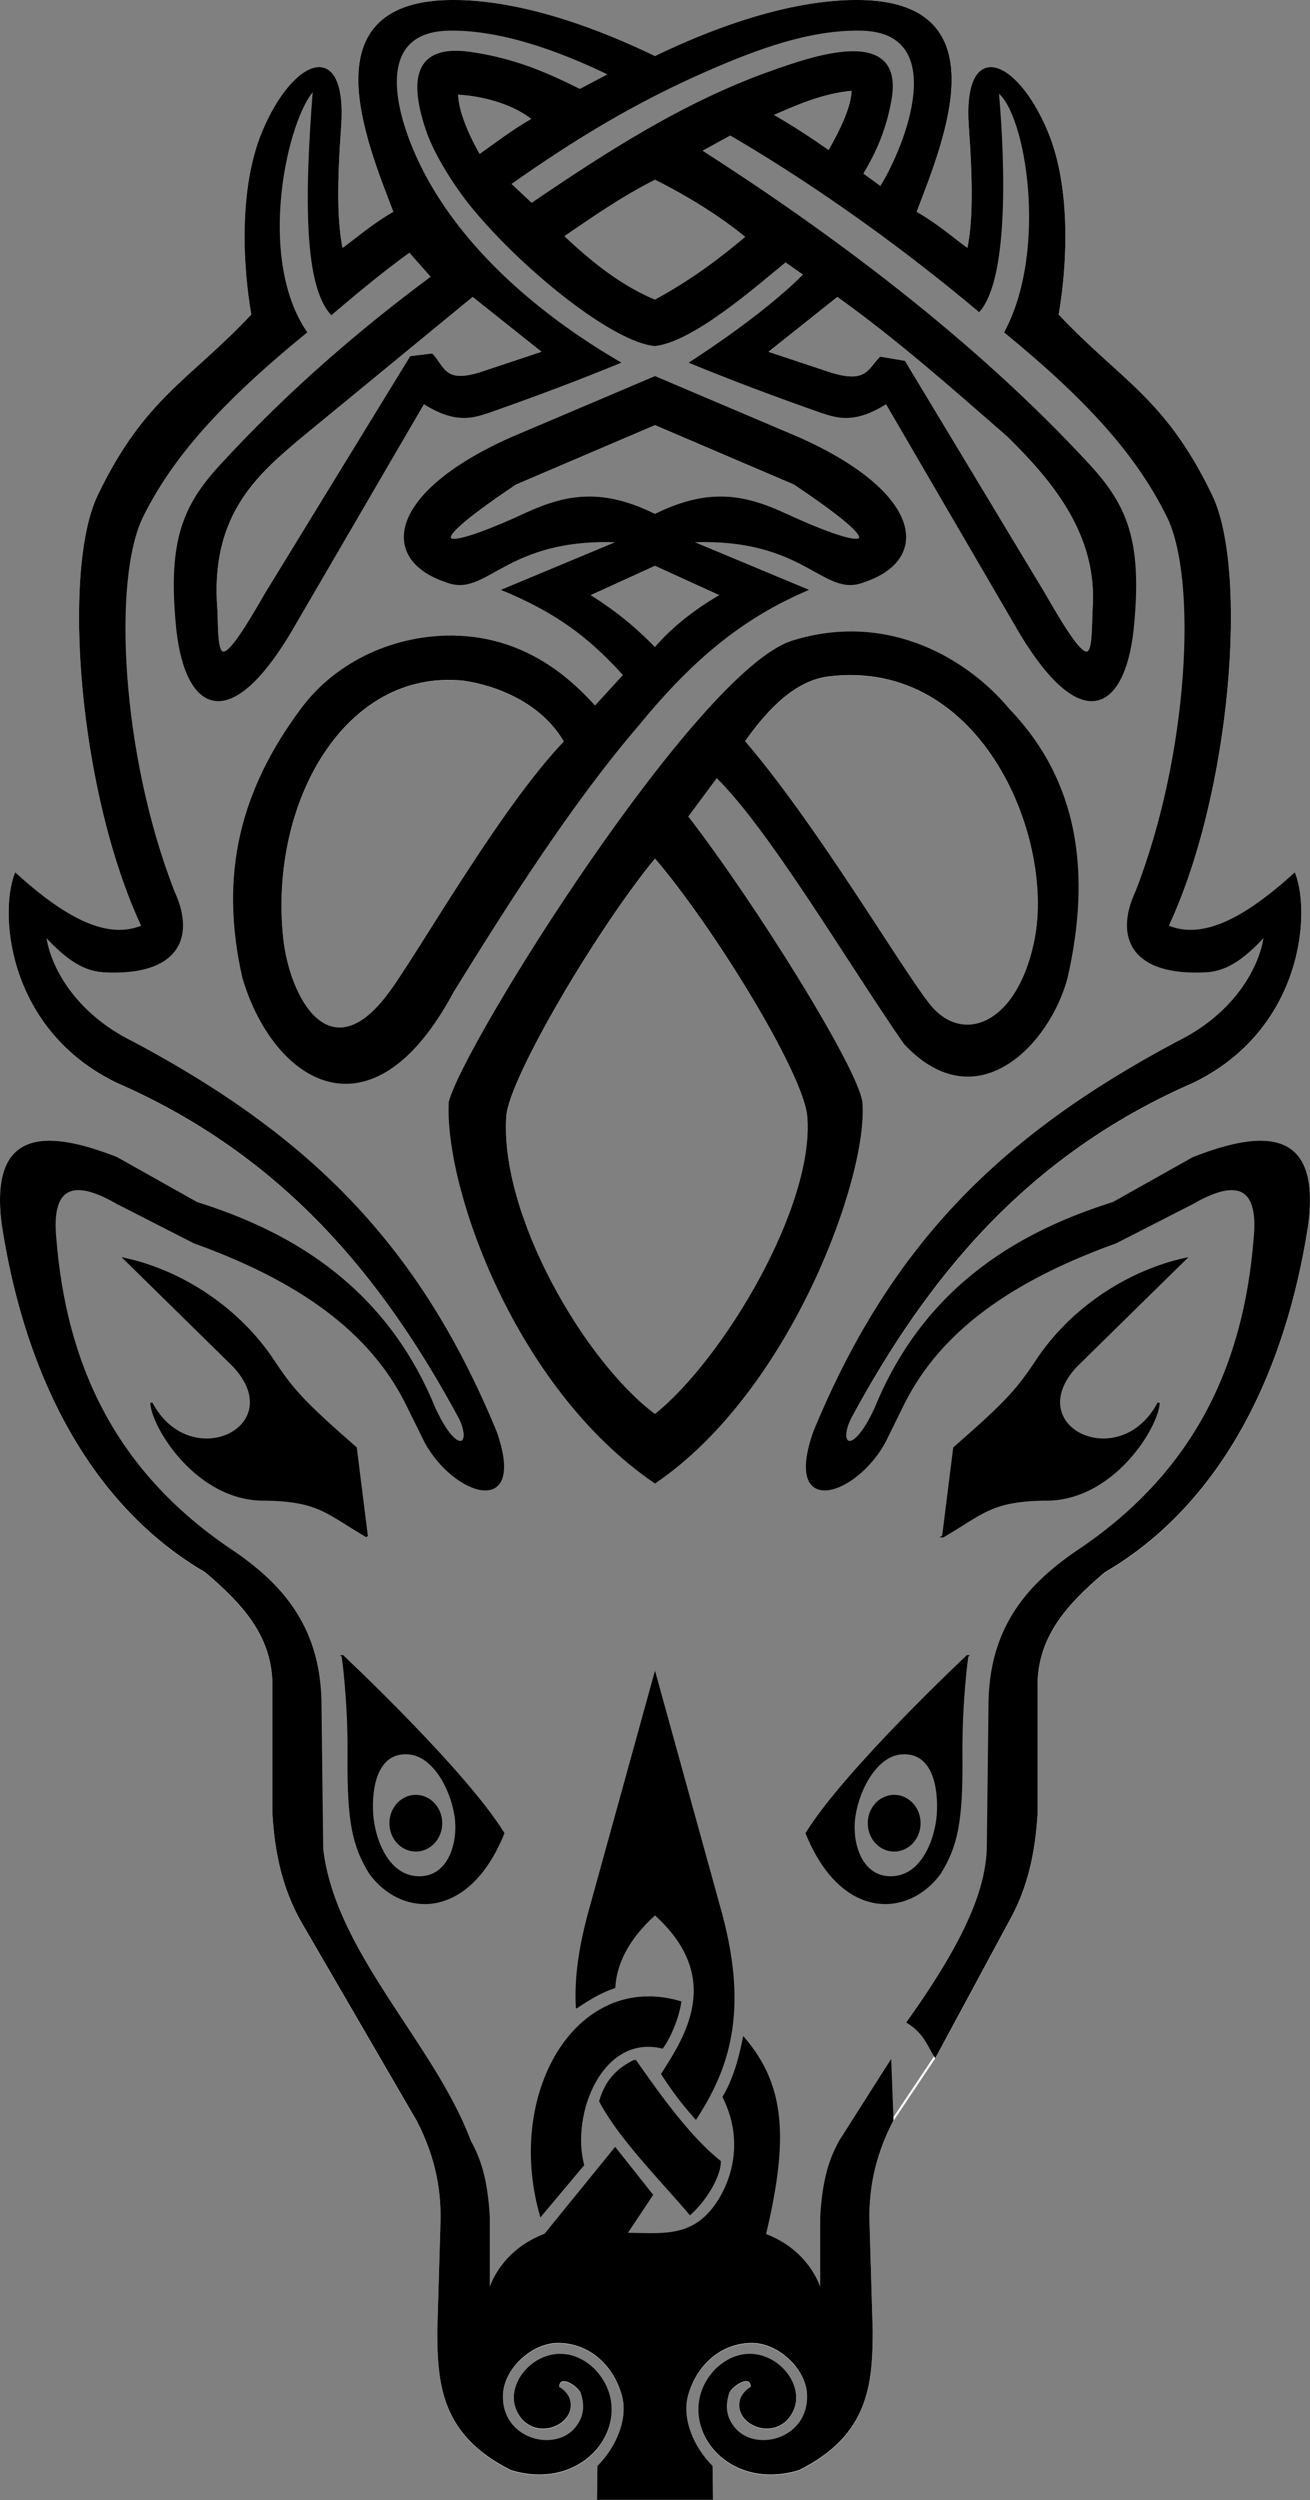 <?xml version="1.0" encoding="UTF-8" standalone="no"?>
<!-- Created with Inkscape (http://www.inkscape.org/) -->

<svg
   xmlns:dc="http://purl.org/dc/elements/1.1/"
   xmlns:cc="http://creativecommons.org/ns#"
   xmlns:rdf="http://www.w3.org/1999/02/22-rdf-syntax-ns#"
   xmlns:svg="http://www.w3.org/2000/svg"
   xmlns="http://www.w3.org/2000/svg"
   xmlns:sodipodi="http://sodipodi.sourceforge.net/DTD/sodipodi-0.dtd"
   xmlns:inkscape="http://www.inkscape.org/namespaces/inkscape"
   width="629"
   height="1200"
   viewBox="0 0 629 1200"
   id="svg2"
   version="1.1"
   inkscape:version="0.91 r13725"
   sodipodi:docname="Falkreath.svg"
   inkscape:export-filename="C:\Users\user1\OneDrive\Nexus Files\Artist's Resource\Hold Capital Symbol Vectors\Files\PNG\Falkreath - No Background.png"
   inkscape:export-xdpi="756.00006"
   inkscape:export-ydpi="756.00006">
  <rect x="0" y="0" width="629" height="1200" fill="#808080" stroke="none"/>
  <defs
     id="defs4" />
  <sodipodi:namedview
     id="base"
     pagecolor="#ffffff"
     bordercolor="#666666"
     borderopacity="1.0"
     inkscape:pageopacity="0.0"
     inkscape:pageshadow="2"
     inkscape:zoom="0.50000003"
     inkscape:cx="186.66223"
     inkscape:cy="630.2506"
     inkscape:document-units="px"
     inkscape:current-layer="layer1"
     showgrid="false"
     units="px"
     inkscape:showpageshadow="false"
     borderlayer="true"
     showguides="false"
     inkscape:guide-bbox="true"
     inkscape:snap-bbox="true"
     inkscape:bbox-paths="false"
     inkscape:bbox-nodes="false"
     inkscape:window-width="1920"
     inkscape:window-height="1027"
     inkscape:window-x="-5"
     inkscape:window-y="-5"
     inkscape:window-maximized="1"
     inkscape:object-nodes="true"
     inkscape:snap-smooth-nodes="true">
    <sodipodi:guide
       position="314.5,600"
       orientation="1,0"
       id="guide4147"
       inkscape:label=""
       inkscape:color="rgb(0,0,255)" />
  </sodipodi:namedview>
  <g
     inkscape:groupmode="layer"
     id="layer1"
     inkscape:label="Background"
     sodipodi:insensitive="true"
     style="display:inline">
    <rect
       style="opacity:1;fill:#cccccc;fill-opacity:0;fill-rule:nonzero;stroke:none;stroke-width:10;stroke-linecap:round;stroke-linejoin:round;stroke-miterlimit:4;stroke-dasharray:none;stroke-opacity:1"
       id="rect4146"
       width="629"
       height="1200"
       x="0"
       y="0" />
  </g>
  <g
     inkscape:groupmode="layer"
     id="layer2"
     inkscape:label="Falkreath"
     style="display:inline;opacity:1"
     transform="translate(0,782)">
    <path
       style="fill:#ffffff;fill-opacity:0;fill-rule:evenodd;stroke:#ffffff;stroke-width:1px;stroke-linecap:butt;stroke-linejoin:miter;stroke-opacity:1"
       d="m 217.678,-781.5 c -68.984,-0.022 -41.914,65.729 -28.189,101.416 -10.931,6.188 -19.348,13.783 -25.35,17.959 -2.916,-13.588 -2.708,-32.911 -0.848,-59.055 3.051,-42.179 -21.982,-33.127 -36.897,2.4 -11.524,27.451 -9.153,65.451 -5.191,87.949 -29.816,31.826 -51.311,39.959 -73.834,86.816 -17.204,35.792 -9.152,142.161 21.02,206.648 -17.042,7.185 -37.285,-3.635 -60.912,-25.037 -7.467,19.818 -2.85,74.583 48.588,99.652 80.511,35.078 128.318,94.073 164.729,161.527 6.36,13.077 -1.311,18.989 -12.244,-4.875 -24.797,-60.724 -72.959,-85.478 -114.096,-98.432 l -38.461,-21.586 c -35.809,-14.039 -60.331,-12.261 -54.682,31.787 12.297,80.067 47.316,137.514 97.5,166.662 18.068,15.368 31.96,30.554 32.506,53.539 l 0,62.971 c 1.099,17.792 4.466,35.284 14.02,51.951 l 55.135,94.93 c 9.503,18.222 12.14,34.922 11.475,50.889 l -1.49,50.678 c 0.142,24.855 1.655,49.374 35.16,66.002 36.884,11.104 60.853,-25.408 39.619,-47.674 -19.814,-19.2 -44.729,4.29 -36.346,20.123 7.258,14.328 28.195,6.027 24.133,-6.27 -1.022,-2.649 -3.523,-4.711 -5.1,-5.406 0.248,-7.578 9.886,-1.14 11.363,2.434 2.543,7.718 0.63,12.743 -2.34,16.643 -9.96,13.077 -36.787,6.406 -35.938,-15.625 0.498,-12.932 14.275,-25.445 27.125,-25.34 14.301,0.117 26.528,9.961 30.902,25.385 3.341,11.782 -2.973,25.656 -11.68,34.354 l -0.209,15.584 54.707,0 -0.211,-15.584 c -8.707,-8.698 -15.019,-22.571 -11.678,-34.354 4.374,-15.424 16.601,-25.268 30.902,-25.385 12.85,-0.105 26.625,12.408 27.123,25.34 0.849,22.031 -25.976,28.702 -35.935,15.625 -2.97,-3.899 -4.883,-8.925 -2.34,-16.643 1.478,-3.573 11.115,-10.012 11.363,-2.434 -1.577,0.695 -4.071,2.757 -5.094,5.406 -4.062,12.296 16.869,20.598 24.127,6.27 8.384,-15.833 -16.532,-39.323 -36.346,-20.123 -21.234,22.266 2.735,58.778 39.619,47.674 33.505,-16.628 35.018,-41.147 35.16,-66.002 l -1.49,-50.678 c -0.665,-15.967 1.972,-32.666 11.475,-50.889 l 20.506,-30.686 34.629,-64.244 c 9.554,-16.667 12.919,-34.159 14.018,-51.951 l 0,-62.971 c 0.545,-22.985 14.439,-38.171 32.508,-53.539 50.184,-29.148 85.204,-86.595 97.5,-166.662 5.649,-44.048 -18.872,-45.826 -54.682,-31.787 l -38.461,21.586 c -41.137,12.954 -89.298,37.707 -114.096,98.432 -10.933,23.864 -18.605,17.952 -12.244,4.875 36.41,-67.454 84.217,-126.449 164.728,-161.527 51.438,-25.07 56.055,-79.835 48.588,-99.652 -23.627,21.402 -43.87,32.222 -60.912,25.037 30.171,-64.487 38.224,-170.857 21.02,-206.648 -22.523,-46.858 -44.019,-54.991 -73.834,-86.816 3.962,-22.498 6.332,-60.498 -5.191,-87.949 -14.914,-35.527 -39.947,-44.579 -36.897,-2.4 1.861,26.144 2.069,45.467 -0.848,59.055 -6.002,-4.176 -14.419,-11.771 -25.35,-17.959 13.725,-35.687 40.794,-101.438 -28.189,-101.416 -39.075,0.012 -81.026,19.385 -96.822,26.973 -15.796,-7.588 -57.747,-26.96 -96.822,-26.973 z m 191.738,42.57 c -0.055,8.001 -5.38,19.164 -11.383,29.676 -8.298,-5.835 -17.674,-12.021 -27.504,-17.619 10.871,-4.718 24.122,-10.844 38.887,-12.057 z m -189.965,1.85 c 15.591,0.852 28.959,6.072 36.496,12.246 -9.83,5.598 -17.525,11.634 -25.822,17.469 -6.002,-10.511 -10.619,-21.713 -10.674,-29.715 z m 95.049,40.84 c 15.741,7.813 32.13,17.994 44.074,27.977 -12.658,10.666 -26.407,21.089 -44.074,30.645 -15.121,-6.277 -29.211,-16.725 -44.283,-31.064 13.995,-9.492 27.595,-19.14 44.283,-27.557 z m -87.549,56.162 34.096,27.143 -28.391,9.447 c -19.532,6.789 -19.332,-2.059 -25.297,-8.279 l -10.109,1.227 -69.547,113.531 c -23.863,41.765 -23.08,30.999 -23.793,8.062 -3.887,-46.352 20.063,-66.099 40.789,-83.541 l 82.252,-67.59 z m 175.098,0.008 c 28.59,20.445 53.895,42.814 82.252,67.582 20.734,20.562 43.714,46.779 40.789,83.541 -0.713,22.936 0.07,33.71 -23.793,-8.055 l -67.082,-111.32 -11.43,-1.943 c -5.965,6.22 -6.916,13.567 -26.447,6.777 l -28.393,-9.445 34.103,-27.137 z m -87.549,61.645 66.971,28.625 c 54.927,36.861 28.123,29.869 -5.094,14.418 -19.93,-9.16 -36.986,-11.717 -61.877,0.637 -24.892,-12.354 -41.949,-9.797 -61.879,-0.637 -33.217,15.451 -60.019,22.443 -5.092,-14.418 l 66.971,-28.625 z m 0,67.529 31.895,14.549 c -11.69,6.71 -23.168,15.37 -31.895,25.674 -7.593,-7.814 -17.348,-16.674 -31.895,-25.674 l 31.895,-14.549 z m 93.424,52.469 c 67.558,-0.396 99.571,82.495 88.865,129.609 -8.542,39.385 -35.251,49.457 -51.283,28.502 -15.188,-19.852 -53.878,-85.66 -88.369,-125.848 11.433,-16.289 24.668,-29.6 40.562,-31.586 3.494,-0.437 6.902,-0.658 10.225,-0.678 z m -193.1,2.32 c 2.591,-0.022 5.231,0.102 7.914,0.383 15.871,2.308 37.708,10.746 48.596,29.754 -31.687,33.068 -71.103,103.728 -85.283,122.172 -28.298,36.807 -47.637,0.406 -50.586,-28.082 -6.452,-62.331 26.671,-123.781 79.359,-124.227 z m 99.676,85.492 c 28.664,33.408 71.815,103.769 73.59,124.434 3.709,43.174 -40.348,117.05 -73.59,143.578 -34.196,-25.359 -75.128,-95.95 -71.908,-143.578 1.252,-18.518 44.523,-91.493 71.908,-124.434 z"
       id="path4187-2"
       inkscape:connector-curvature="0" />
    <g
       id="g4203"
       transform="matrix(3.365,0,0,3.358,-402.247,-886.892)"
       style="fill:#000000;fill-opacity:1;stroke:#000000;stroke-opacity:1">
      <path
         sodipodi:nodetypes="scccscscccccccccccccccccccccsscsccccscssccccccccccccccccsccccccccccccccccccccscccccccccccssccsssccccccccccccccscccccccccccccccccccccccccccscscccscssccssccsscccccccccccccccccccccccccccccccsccccs"
         inkscape:connector-curvature="0"
         id="path4187"
         d="m 184.227,31.381 c -20.5,-0.007 -12.456,19.571 -8.377,30.197 -3.248,1.843 -5.75,4.104 -7.533,5.348 -0.867,-4.046 -0.805,-9.8 -0.252,-17.584 0.907,-12.559 -6.533,-9.864 -10.965,0.715 -3.425,8.174 -2.72,19.489 -1.543,26.188 -8.86,9.476 -15.248,11.897 -21.941,25.85 -5.113,10.657 -2.72,42.33 6.246,61.531 -5.065,2.139 -11.08,-1.082 -18.102,-7.455 -2.219,5.901 -0.847,22.207 14.439,29.672 23.926,10.445 38.133,28.011 48.953,48.096 1.89,3.894 -0.39,5.654 -3.639,-1.451 -7.369,-18.081 -21.681,-25.451 -33.906,-29.309 L 136.178,196.75 c -10.642,-4.18 -17.929,-3.651 -16.25,9.465 3.654,23.84 14.061,40.946 28.975,49.625 5.37,4.576 9.498,9.098 9.66,15.941 l 0,18.75 c 0.327,5.298 1.327,10.506 4.166,15.469 l 16.385,28.266 c 2.824,5.426 3.608,10.398 3.41,15.152 l -0.443,15.09 c 0.042,7.401 0.492,14.701 10.449,19.652 10.961,3.306 18.084,-7.566 11.773,-14.195 -5.888,-5.717 -13.292,1.278 -10.801,5.992 2.157,4.266 8.379,1.794 7.172,-1.867 -0.304,-0.789 -1.047,-1.402 -1.516,-1.609 0.074,-2.256 2.938,-0.339 3.377,0.725 0.756,2.298 0.187,3.794 -0.695,4.955 -2.96,3.894 -10.932,1.908 -10.68,-4.652 0.148,-3.85 4.242,-7.576 8.061,-7.545 4.25,0.035 7.884,2.966 9.184,7.559 0.993,3.508 -0.883,7.639 -3.471,10.229 l -0.062,4.641 16.258,0 -0.062,-4.641 c -2.587,-2.59 -4.464,-6.72 -3.471,-10.229 1.3,-4.593 4.934,-7.524 9.184,-7.559 3.819,-0.031 7.912,3.694 8.061,7.545 0.252,6.56 -7.72,8.546 -10.68,4.652 -0.883,-1.161 -1.451,-2.657 -0.695,-4.955 0.439,-1.064 3.303,-2.981 3.377,-0.725 -0.469,0.207 -1.21,0.821 -1.514,1.609 -1.207,3.661 5.013,6.134 7.17,1.867 2.491,-4.714 -4.913,-11.709 -10.801,-5.992 -6.31,6.63 0.812,17.502 11.773,14.195 9.957,-4.951 10.407,-12.252 10.449,-19.652 l -0.443,-15.09 c -0.198,-4.754 0.586,-9.727 3.41,-15.152 l -0.316,-8.27 -7.133,11.238 c -1.295,2.341 -2.42,5.249 -2.715,10.922 l 0,10.922 c -0.645,-2.597 -2.968,-6.535 -8.049,-8.443 3.305,-13.853 2.717,-21.349 -3.004,-28.074 -0.303,1.496 -1.064,5.399 -2.881,8.393 3.248,6.462 1.146,12.556 -1.393,15.869 -3.408,4.447 -7.722,3.698 -12.535,3.693 l 3.697,-5.568 -5.244,-6.629 -9.988,12.316 c -5.081,1.908 -7.404,5.847 -8.049,8.443 l 0,-10.922 c -0.295,-5.673 -1.42,-8.581 -2.715,-10.922 -5.166,-13.848 -19.34,-26.859 -21.055,-41.715 l -0.254,-21.34 c -0.299,-10.672 -5.75,-16.706 -13.123,-21.602 -16.537,-11.299 -23.289,-26.6 -24.703,-44.311 -0.714,-7.276 2.292,-8.885 8.84,-5.09 l 10.982,5.625 c 16.948,6.096 25.917,13.999 30.48,23.391 l 2.5,5.082 c 4.096,7.621 14.352,11.007 10.057,-1.324 -10.99,-26.745 -26.674,-42.264 -51.766,-55.674 -8.269,-4.025 -11.992,-10.757 -12.566,-15.402 2.714,2.917 5.165,4.985 8.387,5.178 10.475,0.572 13.005,-4.754 9.967,-11.328 -7.601,-19.442 -8.926,-44.746 -4.467,-53.727 4.072,-8.202 10.682,-15.925 23.338,-26.289 -7.324,-10.82 -2.71,-30.741 1.158,-34.725 -1.278,16.211 -1.142,28.015 2.484,32.096 3.761,-3.17 7.025,-5.935 11.154,-8.93 l 3.24,3.666 c -10.221,7.601 -20.318,16.246 -30.168,26.965 -5.266,5.748 -7.342,10.706 -6.299,22.406 0.974,11.978 6.909,16.805 16.115,1.473 l 19.107,-32.857 c 4.624,2.917 6.999,2.044 9.42,1.25 6.629,-2.336 12.806,-4.672 18.482,-7.008 -11.744,-6.858 -24.058,-17.235 -29.574,-30.521 -2.973,-7.159 -4.619,-16.867 5.295,-17.055 7.34,-0.139 15.714,2.868 22.957,6.395 l -4.266,2.252 c -4.673,-2.329 -9.288,-4.399 -15.648,-5.311 -7.959,-1.141 -8.557,3.964 -6.17,11.018 1.219,3.603 4.188,8.213 6.68,11.219 7.458,8.994 20.063,19.011 25.852,19.504 5.415,-0.653 13.975,-8.178 18.621,-12 l 2.732,1.91 c -2.037,2.086 -6.886,6.492 -16.229,12.59 5.676,2.336 11.854,4.672 18.482,7.008 2.421,0.794 4.796,1.667 9.42,-1.25 l 19.107,32.857 c 9.206,15.333 15.142,10.506 16.115,-1.473 1.043,-11.7 -1.032,-16.659 -6.299,-22.406 C 258.117,79.463 237.155,64.104 219.49,52.766 l 4.252,-2.338 c 12.736,7.44 25.261,16.585 35.498,25.215 3.867,-4.478 3.697,-19.606 2.672,-31.346 4.133,2.949 7.387,22.643 1.096,34.412 12.656,10.364 19.078,18.087 23.15,26.289 4.459,8.981 3.134,34.284 -4.467,53.727 -3.038,6.574 -0.508,11.901 9.967,11.328 3.222,-0.192 5.673,-2.26 8.387,-5.178 -0.574,4.645 -4.298,11.378 -12.566,15.402 -25.091,13.409 -40.775,28.929 -51.766,55.674 -4.295,12.332 5.961,8.946 10.057,1.324 l 2.5,-5.082 c 4.564,-9.392 13.532,-17.295 30.48,-23.391 l 10.982,-5.625 c 6.548,-3.795 9.553,-2.187 8.84,5.09 -1.414,17.711 -8.166,33.012 -24.703,44.311 -7.373,4.896 -12.824,10.93 -13.123,21.602 l -0.254,21.34 c -0.213,5.196 -2.357,12.033 -11.426,24.748 2.345,1.447 2.888,3.194 3.914,4.861 L 263.271,306 c 2.839,-4.963 3.839,-10.171 4.166,-15.469 l 0,-18.75 c 0.162,-6.844 4.291,-11.366 9.66,-15.941 14.913,-8.679 25.32,-25.785 28.975,-49.625 1.679,-13.116 -5.608,-13.645 -16.25,-9.465 l -11.43,6.428 c -12.225,3.857 -26.537,11.228 -33.906,29.309 -3.249,7.106 -5.529,5.345 -3.639,1.451 10.82,-20.085 25.027,-37.651 48.953,-48.096 15.286,-7.465 16.658,-23.771 14.439,-29.672 -7.021,6.373 -13.037,9.594 -18.102,7.455 8.966,-19.201 11.359,-50.874 6.246,-61.531 -6.693,-13.952 -13.081,-16.373 -21.941,-25.85 1.177,-6.699 1.882,-18.014 -1.543,-26.188 -4.432,-10.578 -11.871,-13.274 -10.965,-0.715 0.553,7.784 0.615,13.538 -0.252,17.584 -1.784,-1.243 -4.285,-3.505 -7.533,-5.348 4.079,-10.626 12.123,-30.204 -8.377,-30.197 -11.612,0.004 -24.079,5.772 -28.773,8.031 -4.694,-2.259 -17.161,-8.028 -28.773,-8.031 z m 58.178,4.088 c 12.857,0.243 6.533,16.575 2.801,22.568 -0.37,-0.279 -2.312,-1.683 -2.682,-1.953 1.902,-3.128 3.332,-6.4 4.07,-10.568 1.909,-10.778 -11.245,-6.048 -17.182,-3.93 -12.421,4.431 -23.531,11.685 -34.029,18.832 l -3.096,-2.904 c 9.393,-6.661 18.072,-11.851 27.963,-16.193 7.368,-3.235 14.822,-5.99 22.154,-5.852 z m -1.197,8.588 c -0.016,2.382 -1.599,5.706 -3.383,8.836 -2.466,-1.737 -5.253,-3.579 -8.174,-5.246 3.231,-1.405 7.169,-3.229 11.557,-3.59 z m -56.453,0.551 c 4.633,0.254 8.606,1.808 10.846,3.646 -2.921,1.667 -5.208,3.464 -7.674,5.201 -1.784,-3.13 -3.155,-6.465 -3.172,-8.848 z M 213,56.768 c 4.678,2.326 9.548,5.358 13.098,8.33 -3.762,3.176 -7.847,6.28 -13.098,9.125 -4.494,-1.869 -8.681,-4.98 -13.16,-9.25 4.159,-2.826 8.201,-5.699 13.16,-8.205 z m -26.018,16.723 10.133,8.082 -8.438,2.812 c -5.804,2.022 -5.745,-0.613 -7.518,-2.465 l -3.004,0.365 -20.668,33.805 c -7.091,12.436 -6.858,9.23 -7.07,2.4 -1.155,-13.802 5.962,-19.682 12.121,-24.875 z m 52.035,0.002 c 8.496,6.088 16.016,12.748 24.443,20.123 6.162,6.122 12.99,13.929 12.121,24.875 -0.212,6.829 0.021,10.037 -7.07,-2.398 l -19.936,-33.146 -3.396,-0.578 c -1.773,1.852 -2.055,4.039 -7.859,2.018 l -8.438,-2.812 z M 212.605,316.732 c -12.445,-0.434 -20.404,15.22 -15.893,31.125 l 6.023,-7.193 c -1.914,-7.405 2.704,-18.861 11.305,-16.785 1.105,-1.527 2.255,-4.348 2.562,-6.477 -1.375,-0.407 -2.711,-0.625 -3.998,-0.67 z"
         style="fill:#000000;fill-opacity:1;fill-rule:evenodd;stroke:#000000;stroke-width:0.297px;stroke-linecap:butt;stroke-linejoin:miter;stroke-opacity:1" />
      <path
         sodipodi:nodetypes="cccccccc"
         inkscape:connector-curvature="0"
         id="path4205"
         d="m 254.117,250.82 1.578,-12.627 c 7.932,-6.942 9.118,-8.436 12.185,-13.07 5.144,-7.385 13.11,-12.273 20.771,-13.951 L 273.12,226.45 c -8.206,8.777 6.235,15.743 11.743,5.303 -0.102,3.324 -6.569,14.098 -16.418,13.817 -7.539,0.165 -8.612,1.9 -14.329,5.25 z"
         style="fill:#000000;fill-opacity:1;fill-rule:evenodd;stroke:#000000;stroke-width:0.297px;stroke-linecap:butt;stroke-linejoin:miter;stroke-opacity:1" />
      <path
         sodipodi:nodetypes="cccscccssscc"
         inkscape:connector-curvature="0"
         id="path4209"
         d="m 257.562,267.955 c 0,0 -17.474,16.416 -22.92,25.312 5.049,12.461 14.541,11.863 19.01,5.688 2.4,-3.896 3.15,-7.327 3.07,-16.765 -0.068,-7.961 0.84,-14.235 0.84,-14.235 z m -9.281,13.875 c 0.221,-0.021 0.446,-0.02 0.676,0.004 3.796,0.285 4.66,4.924 4.396,8.772 -0.231,3.355 -2.177,9.232 -7.065,8.939 -4.038,-0.242 -5.409,-5.111 -4.818,-8.838 0.634,-4 3.231,-8.713 6.812,-8.877 z"
         style="fill:#000000;fill-opacity:1;fill-rule:evenodd;stroke:#000000;stroke-width:0.297px;stroke-linecap:butt;stroke-linejoin:miter;stroke-opacity:1" />
      <path
         sodipodi:nodetypes="cccccccsssccccccccccccccccccccsccccccccscscscccssccscsc"
         inkscape:connector-curvature="0"
         id="path4169"
         d="m 213,85.154 -20.471,8.713 c -17.651,7.872 -18.811,17.322 -9.281,20.455 5.74,2.295 8.215,-6.478 24.748,-5.711 l -16.594,6.934 c 8.735,3.644 13.037,7.59 17.23,12.168 l -4.188,4.588 c -3.471,-3.844 -7.357,-6.983 -12.49,-8.75 -2.472,-0.851 -5.115,-1.288 -7.795,-1.32 -8.041,-0.097 -16.422,3.447 -21.561,10.379 -8.598,11.599 -11.663,23.544 -8.338,38.303 4.265,14.625 18.116,24.058 29.881,2.016 7.834,-12.699 17.005,-27.133 26.488,-38.17 8.05,-9.855 15.153,-15.396 23.967,-19.213 l -16.594,-6.934 c 16.533,-0.767 19.008,8.006 24.748,5.711 9.53,-3.133 8.369,-12.584 -9.281,-20.455 z m 0,6.693 19.902,8.523 c 16.323,10.976 8.358,8.894 -1.514,4.293 -5.923,-2.728 -10.992,-3.489 -18.389,0.189 -7.397,-3.678 -12.466,-2.917 -18.389,-0.189 -9.871,4.601 -17.837,6.683 -1.514,-4.293 z m 0,20.107 9.479,4.332 c -3.474,1.998 -6.885,4.576 -9.479,7.645 -2.256,-2.327 -5.156,-4.965 -9.479,-7.645 z m 19.638,10.991 c -13.475,4.202 -46.913,57.732 -48.916,65.829 -0.62,12.246 9.491,40.811 29.278,54.315 19.399,-13.241 30.339,-44.039 29.44,-54.315 -0.634,-4.84 -15.253,-28.359 -24.881,-40.832 l 4.236,-5.719 c 7.641,7.491 18.796,26.493 26.836,38.113 10.311,11.086 20.663,-0.039 23.108,-9.425 3.325,-14.758 1.674,-27.899 -8.338,-38.303 -5.571,-6.73 -16.892,-13.989 -30.763,-9.663 z m 34.534,43.224 c -2.538,11.727 -10.476,14.726 -15.24,8.486 -4.514,-5.911 -16.011,-25.506 -26.261,-37.472 3.398,-4.85 7.331,-8.814 12.054,-9.405 22.149,-2.773 32.785,23.672 29.447,38.391 z m -81.441,-37.787 c 4.717,0.687 11.206,3.2 14.441,8.859 -9.417,9.846 -21.13,30.885 -25.344,36.377 -8.409,10.96 -14.157,0.121 -15.033,-8.361 -2.012,-19.472 8.923,-38.656 25.936,-36.875 z m 27.27,25.342 c 8.518,9.947 21.342,30.897 21.869,37.05 1.102,12.855 -11.991,34.853 -21.869,42.751 -10.162,-7.551 -22.326,-28.57 -21.369,-42.751 0.372,-5.514 13.231,-27.242 21.369,-37.05 z"
         style="fill:#000000;fill-opacity:1;fill-rule:evenodd;stroke:#000000;stroke-width:0.297px;stroke-linecap:butt;stroke-linejoin:miter;stroke-opacity:1" />
      <path
         sodipodi:nodetypes="ccccccccc"
         inkscape:connector-curvature="0"
         id="path4194"
         d="m 201.852,318.095 c -0.201,-3.8 0.304,-7.993 1.662,-13.106 L 213,270.589 l 9.486,34.4 c 3.709,13.97 0.877,21.987 -3.664,29.003 -2.074,-2.371 -2.954,-3.549 -4.791,-6.314 3.29,-5.181 9.043,-13.809 -1.031,-22.878 -4.093,3.685 -5.62,7.296 -5.812,10.481 -2.023,0.646 -3.728,1.754 -5.336,2.815 z"
         style="fill:#000000;fill-opacity:1;fill-rule:evenodd;stroke:#000000;stroke-width:0.297px;stroke-linecap:butt;stroke-linejoin:miter;stroke-opacity:1" />
      <ellipse
         ry="4.054"
         rx="3.768"
         cy="291.823"
         cx="247.127"
         id="path4200"
         style="opacity:1;fill:#000000;fill-opacity:1;stroke:#000000;stroke-width:0;stroke-linecap:butt;stroke-linejoin:miter;stroke-miterlimit:4;stroke-dasharray:none;stroke-opacity:1" />
      <path
         style="fill:#000000;fill-opacity:1;fill-rule:evenodd;stroke:#000000;stroke-width:0.297px;stroke-linecap:butt;stroke-linejoin:miter;stroke-opacity:1"
         d="m 171.884,250.82 -1.578,-12.627 c -7.932,-6.942 -9.118,-8.436 -12.185,-13.07 -5.144,-7.385 -13.11,-12.273 -20.771,-13.951 l 15.531,15.279 c 8.206,8.777 -6.235,15.743 -11.743,5.303 0.102,3.324 6.569,14.098 16.418,13.817 7.539,0.165 8.612,1.9 14.329,5.25 z"
         id="path4286"
         inkscape:connector-curvature="0"
         sodipodi:nodetypes="cccccccc" />
      <path
         sodipodi:nodetypes="ccccc"
         inkscape:connector-curvature="0"
         id="path4157"
         d="m 210.156,325.75 c -2.859,1.344 -4.25,3.296 -4.969,5.812 2.692,5.165 8.618,11.15 12.826,16.098 2.628,-2.437 4.255,-5.715 4.236,-7.473 -4.15,-3.303 -8.27,-8.962 -12.094,-14.438 z"
         style="fill:#000000;fill-opacity:1;fill-rule:evenodd;stroke:#000000;stroke-width:0.297px;stroke-linecap:butt;stroke-linejoin:miter;stroke-opacity:1" />
      <path
         style="fill:#000000;fill-opacity:1;fill-rule:evenodd;stroke:#000000;stroke-width:0.297px;stroke-linecap:butt;stroke-linejoin:miter;stroke-opacity:1"
         d="m 168.438,267.955 c 0,0 17.474,16.416 22.92,25.312 -5.049,12.461 -14.541,11.863 -19.01,5.688 -2.4,-3.896 -3.15,-7.327 -3.07,-16.765 0.068,-7.961 -0.84,-14.235 -0.84,-14.235 z m 9.281,13.875 c -0.221,-0.021 -0.446,-0.02 -0.676,0.004 -3.796,0.285 -4.66,4.924 -4.396,8.772 0.231,3.355 2.177,9.232 7.065,8.939 4.038,-0.242 5.409,-5.111 4.818,-8.838 -0.634,-4 -3.231,-8.713 -6.812,-8.877 z"
         id="path4170"
         inkscape:connector-curvature="0"
         sodipodi:nodetypes="cccscccssscc" />
      <ellipse
         transform="scale(-1,1)"
         style="opacity:1;fill:#000000;fill-opacity:1;stroke:#000000;stroke-width:0;stroke-linecap:butt;stroke-linejoin:miter;stroke-miterlimit:4;stroke-dasharray:none;stroke-opacity:1"
         id="ellipse4172"
         cx="-178.873"
         cy="291.823"
         rx="3.768"
         ry="4.054" />
    </g>
  </g>
</svg>
